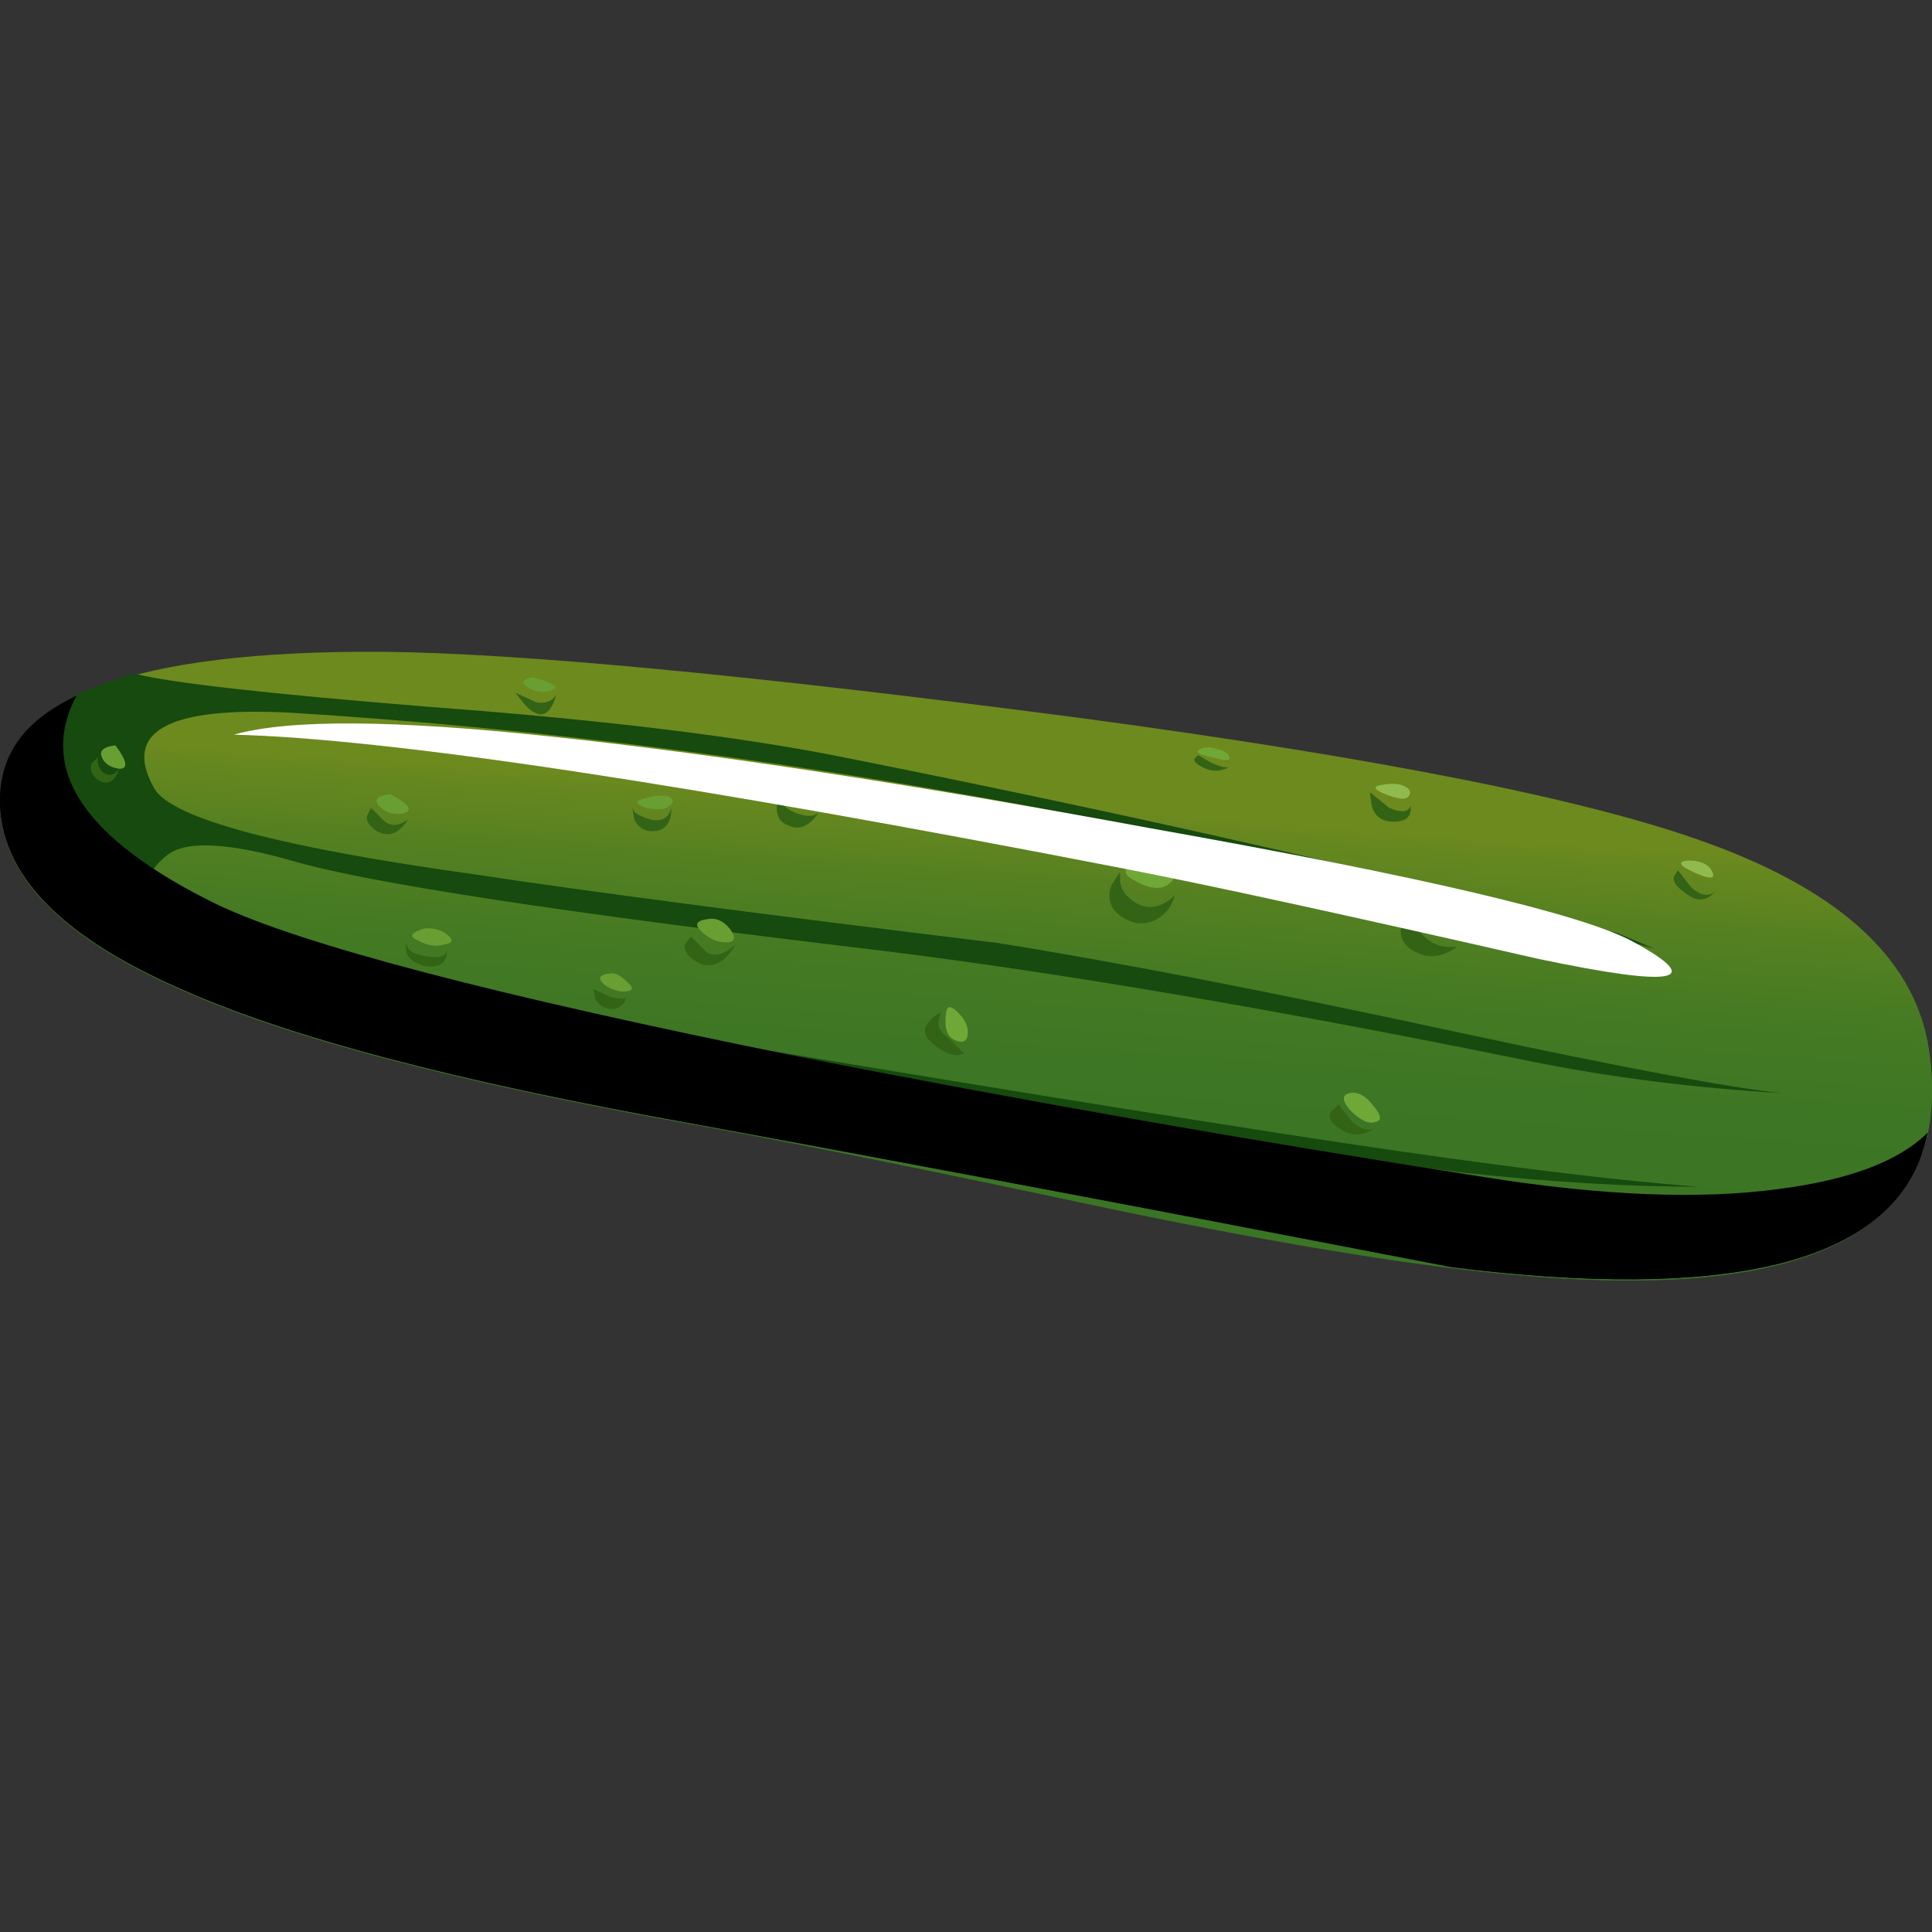 <?xml version="1.0" encoding="UTF-8" standalone="no"?>
<!-- Generator: Adobe Illustrator 15.1.0, SVG Export Plug-In . SVG Version: 6.00 Build 0)  -->

<svg
   xmlns:dc="http://purl.org/dc/elements/1.1/"
   xmlns:cc="http://creativecommons.org/ns#"
   xmlns:rdf="http://www.w3.org/1999/02/22-rdf-syntax-ns#"
   xmlns:svg="http://www.w3.org/2000/svg"
   xmlns="http://www.w3.org/2000/svg"
   xmlns:xlink="http://www.w3.org/1999/xlink"
   xmlns:sodipodi="http://sodipodi.sourceforge.net/DTD/sodipodi-0.dtd"
   xmlns:inkscape="http://www.inkscape.org/namespaces/inkscape"
   version="1.1"
   id="flash0.ai"
   x="0px"
   y="0px"
   width="256"
   height="256"
   viewBox="0 0 256 256"
   xml:space="preserve"
   sodipodi:docname="cucumber.svg"
   inkscape:version="0.92.4 (5da689c313, 2019-01-14)"
   inkscape:export-filename="C:\Users\antum\Development\game-resources\icon\CC0\food\individual\Glitch\32x32\cucumber.png"
   inkscape:export-xdpi="10.5"
   inkscape:export-ydpi="10.5"><rect x="0" y="0" width="256" height="256" fill="#333333" stroke="none"/><title
   id="title931">Cucumber</title><defs
   id="defs122" /><sodipodi:namedview
   pagecolor="#ffffff"
   bordercolor="#666666"
   borderopacity="1"
   objecttolerance="10"
   gridtolerance="10"
   guidetolerance="10"
   inkscape:pageopacity="0"
   inkscape:pageshadow="2"
   inkscape:window-width="1920"
   inkscape:window-height="1025"
   id="namedview120"
   showgrid="false"
   inkscape:zoom="1.1195446"
   inkscape:cx="112.99473"
   inkscape:cy="-51.679635"
   inkscape:window-x="-8"
   inkscape:window-y="-8"
   inkscape:window-maximized="1"
   inkscape:current-layer="flash0.ai"
   fit-margin-top="0"
   fit-margin-left="0"
   fit-margin-right="0"
   fit-margin-bottom="0" />
<symbol
   id="flash0.ai_x5F_2_x2F_Layer_33_copy_x2F__x3C_Path_x3E_"
   viewBox="0.3 -6.457 36.853 6.495"
   transform="translate(100.796,168.091)">
	<g
   id="Layer_1_5_">
		<path
   style="clip-rule:evenodd;fill:#ffffff;fill-rule:evenodd"
   d="m 36.15,-5.55 c 1.9,-1.034 1.1,-1.184 -2.4,-0.45 -4.967,1.133 -8.483,1.9 -10.55,2.3 -11.3,2.2 -18.933,3.35 -22.9,3.45 1.4,0.4 4.117,0.383 8.15,-0.05 4.1,-0.434 9.216,-1.217 15.35,-2.35 6.933,-1.233 11.05,-2.2 12.35,-2.9 z"
   id="path2"
   inkscape:connector-curvature="0" />
	</g>
</symbol>
<symbol
   id="flash0.ai_x5F_2_x2F_Layer_33_copy_x2F__x3C_Path_x3E__x5F_1"
   viewBox="-0.008 -14.96 49.408 14.96"
   transform="translate(100.796,168.091)">
	<g
   id="Layer_1_4_">
		<path
   style="clip-rule:evenodd;fill-rule:evenodd"
   d="m 49.4,-11.2 c -0.633,-3.167 -4.55,-4.333 -11.75,-3.5 -9.167,1.733 -15.833,2.983 -20,3.75 C 11.683,-9.883 7.333,-8.733 4.6,-7.5 1.4,-6.1 -0.133,-4.417 0,-2.45 0.1,-1.383 0.75,-0.567 1.95,0 c -1,-1.9 0.2,-3.683 3.6,-5.35 2.167,-1.033 7.133,-2.333 14.9,-3.9 5.566,-1.1 11.45,-2.133 17.65,-3.1 2.967,-0.467 5.45,-0.566 7.45,-0.3 1.833,0.233 3.117,0.717 3.85,1.45 z"
   id="path6"
   inkscape:connector-curvature="0" />
	</g>
</symbol>
<symbol
   id="flash0.ai_x5F_2_x2F_Layer_33_copy_x2F__x3C_Path_x3E__x5F_2"
   viewBox="-0.008 -14.707 49.258 14.707"
   transform="translate(100.796,168.091)">
	<g
   id="Layer_1_3_">
		<path
   style="clip-rule:evenodd;fill-rule:evenodd"
   d="m 49.25,-11.5 c -0.967,-2.8 -4.983,-3.767 -12.05,-2.9 -8.967,1.733 -15.483,2.967 -19.55,3.7 C 11.683,-9.633 7.333,-8.483 4.6,-7.25 1.4,-5.85 -0.133,-4.167 0,-2.2 0.067,-1.267 0.567,-0.533 1.5,0 1.067,-0.4 0.767,-0.933 0.6,-1.6 0.433,-2.367 0.517,-3.017 0.85,-3.55 c 1.066,-1.667 4.083,-3.167 9.05,-4.5 2.533,-0.667 9.15,-2.034 19.85,-4.1 5.967,-1.133 9.85,-1.733 11.65,-1.8 3.5,-0.133 6.117,0.683 7.85,2.45 z"
   id="path10"
   inkscape:connector-curvature="0" />
	</g>
</symbol>
<symbol
   id="flash0.ai_x5F_2_x2F_Layer_33_copy_x2F__x3C_Path_x3E__x5F_41"
   viewBox="-0.006 -13.15 45.656 13.15"
   transform="translate(100.796,168.091)">
	<g
   id="Layer_1_2_">
		<path
   style="clip-rule:evenodd;fill:#164a0e;fill-rule:evenodd"
   d="m 42.4,-7.05 c -4.2,1.2 -9.1,2.333 -14.7,3.4 -7,1.367 -13.75,2.25 -20.25,2.65 -3.167,0.167 -4.333,-0.483 -3.5,-1.95 0.466,-0.767 3.216,-1.5 8.25,-2.2 2.867,-0.434 7.316,-1.017 13.35,-1.75 3.133,-0.5 7.083,-1.267 11.85,-2.3 4.2,-0.9 6.95,-1.417 8.25,-1.55 -2.233,0.133 -4.35,0.4 -6.35,0.8 C 32.767,-8.617 27.2,-7.667 22.6,-7.1 14.467,-6.133 9.433,-5.367 7.5,-4.8 6.1,-4.4 5.117,-4.3 4.55,-4.5 4.183,-4.633 3.833,-5.033 3.5,-5.7 3.1,-6.433 5.033,-7.167 9.3,-7.9 c 9.167,-1.567 16.3,-2.75 21.4,-3.55 5.833,-0.933 10.117,-1.5 12.85,-1.7 -1.8,0 -3.783,0.117 -5.95,0.35 -3.067,0.367 -7.517,1.05 -13.35,2.05 -2.533,0.433 -6.167,1 -10.9,1.7 C 9.517,-8.517 6.933,-8.1 5.6,-7.8 4.367,-7.533 3.6,-7.4 3.3,-7.4 1,-6.133 -0.1,-4.667 0,-3 c 0.1,1.4 1.25,2.4 3.45,3 0.9,-0.233 3.417,-0.517 7.55,-0.85 4.467,-0.333 8.017,-0.767 10.65,-1.3 7.367,-1.467 13.967,-2.967 19.8,-4.5 z"
   id="path14"
   inkscape:connector-curvature="0" />
	</g>
</symbol>
<g
   id="g117"
   transform="matrix(6.462,0,0,6.462,-47.773,-170.826)">
	
		<linearGradient
   id="SVGID_1_"
   gradientUnits="userSpaceOnUse"
   x1="-12.534"
   y1="25.232"
   x2="-2.007"
   y2="25.232"
   gradientTransform="matrix(0.057,-0.798,0.798,0.057,7.4,39.799)">
		<stop
   offset="0"
   style="stop-color:#3A7524"
   id="stop18" />
		<stop
   offset="0.372"
   style="stop-color:#3D7624"
   id="stop20" />
		<stop
   offset="0.604"
   style="stop-color:#457A23"
   id="stop22" />
		<stop
   offset="0.796"
   style="stop-color:#548021"
   id="stop24" />
		<stop
   offset="0.969"
   style="stop-color:#68881F"
   id="stop26" />
		<stop
   offset="1"
   style="stop-color:#6D8A1E"
   id="stop28" />
	</linearGradient>
	<path
   style="clip-rule:evenodd;fill:url(#SVGID_1_);fill-rule:evenodd"
   d="m 46.959,48.039 c 0.48,3.547 -2.267,5.067 -8.239,4.561 -2.054,-0.16 -4.881,-0.613 -8.48,-1.36 -4,-0.853 -6.906,-1.439 -8.72,-1.76 -4.773,-0.854 -8.253,-1.773 -10.439,-2.76 -2.56,-1.12 -3.787,-2.467 -3.68,-4.04 0.133,-1.946 2.733,-2.906 7.8,-2.88 2.854,0.026 7.64,0.48 14.36,1.36 6.16,0.826 10.439,1.68 12.84,2.56 2.798,1.013 4.319,2.453 4.558,4.319 z"
   id="path31"
   inkscape:connector-curvature="0" />
	
		<use
   xlink:href="#flash0.ai_x5F_2_x2F_Layer_33_copy_x2F__x3C_Path_x3E__x5F_41"
   width="45.656"
   height="13.15"
   x="-0.006"
   y="-13.15"
   transform="matrix(0.8,0,0,-0.8,-73.237,174.723)"
   style="overflow:visible;opacity:0.281;enable-background:new"
   id="use33" />
	<path
   style="clip-rule:evenodd;fill:#336315;fill-rule:evenodd"
   d="m 37.279,45.84 c -0.319,0.24 -0.627,0.267 -0.92,0.08 -0.187,-0.106 -0.267,-0.267 -0.239,-0.48 l 0.119,-0.239 0.28,0.359 c 0.214,0.24 0.467,0.334 0.76,0.28 z"
   id="path35"
   inkscape:connector-curvature="0" />
	<path
   style="clip-rule:evenodd;fill:#336315;fill-rule:evenodd"
   d="m 31.479,44.8 c -0.054,0.213 -0.173,0.373 -0.359,0.48 -0.134,0.08 -0.28,0.106 -0.44,0.08 -0.214,-0.054 -0.373,-0.16 -0.48,-0.32 -0.079,-0.16 -0.079,-0.32 0,-0.48 l 0.16,-0.24 v 0.2 c 0.027,0.16 0.12,0.294 0.28,0.4 0.266,0.186 0.547,0.146 0.839,-0.12 z"
   id="path37"
   inkscape:connector-curvature="0" />
	<path
   style="clip-rule:evenodd;fill:#336315;fill-rule:evenodd"
   d="m 24.18,43.1 c -0.196,0.282 -0.402,0.369 -0.62,0.261 -0.16,-0.054 -0.24,-0.174 -0.24,-0.36 l 0.04,-0.28 0.04,0.16 c 0.08,0.106 0.2,0.187 0.36,0.24 0.184,0.066 0.323,0.06 0.42,-0.021 z"
   id="path39"
   inkscape:connector-curvature="0" />
	<path
   style="clip-rule:evenodd;fill:#336315;fill-rule:evenodd"
   d="m 26.68,47.199 -0.04,0.16 c -0.027,0.134 0.04,0.254 0.2,0.36 l 0.321,0.319 c -0.161,0.08 -0.374,0.014 -0.641,-0.199 -0.187,-0.16 -0.213,-0.307 -0.08,-0.44 0.053,-0.08 0.133,-0.146 0.24,-0.2 z"
   id="path41"
   inkscape:connector-curvature="0" />
	<path
   style="clip-rule:evenodd;fill:#336315;fill-rule:evenodd"
   d="m 35.6,49.56 c -0.267,0.187 -0.521,0.187 -0.761,0 -0.16,-0.106 -0.213,-0.214 -0.16,-0.32 l 0.16,-0.159 0.281,0.359 c 0.187,0.16 0.346,0.2 0.48,0.12 z"
   id="path43"
   inkscape:connector-curvature="0" />
	<path
   style="clip-rule:evenodd;fill:#336315;fill-rule:evenodd"
   d="m 22.48,45.8 c -0.24,0.399 -0.507,0.52 -0.8,0.36 -0.187,-0.106 -0.267,-0.228 -0.24,-0.36 l 0.121,-0.16 0.32,0.32 c 0.159,0.106 0.359,0.053 0.599,-0.16 z"
   id="path45"
   inkscape:connector-curvature="0" />
	<path
   style="clip-rule:evenodd;fill:#336315;fill-rule:evenodd"
   d="m 21.16,43 c 0,0.319 -0.133,0.479 -0.4,0.479 -0.16,0 -0.28,-0.08 -0.36,-0.24 L 20.36,43 20.4,43.08 c 0.053,0.053 0.16,0.106 0.32,0.159 0.24,0.054 0.386,-0.026 0.44,-0.239 z"
   id="path47"
   inkscape:connector-curvature="0" />
	<path
   style="clip-rule:evenodd;fill:#336315;fill-rule:evenodd"
   d="m 32.6,42.16 c -0.187,0.106 -0.373,0.106 -0.561,0 -0.105,-0.054 -0.16,-0.106 -0.16,-0.16 l 0.081,-0.08 0.279,0.16 c 0.187,0.08 0.308,0.107 0.361,0.08 z"
   id="path49"
   inkscape:connector-curvature="0" />
	<path
   style="clip-rule:evenodd;fill:#336315;fill-rule:evenodd"
   d="m 15.76,43.239 c -0.187,0.294 -0.4,0.374 -0.64,0.24 -0.16,-0.106 -0.227,-0.213 -0.2,-0.319 L 15,43 l 0.28,0.28 c 0.133,0.107 0.293,0.093 0.48,-0.041 z"
   id="path51"
   inkscape:connector-curvature="0" />
	<path
   style="clip-rule:evenodd;fill:#336315;fill-rule:evenodd"
   d="m 16.56,45.92 c 0,0.267 -0.16,0.373 -0.48,0.319 -0.187,-0.053 -0.307,-0.146 -0.36,-0.279 v -0.2 l 0.04,0.12 c 0.053,0.08 0.173,0.133 0.36,0.16 0.267,0.053 0.413,0.014 0.44,-0.12 z"
   id="path53"
   inkscape:connector-curvature="0" />
	<path
   style="clip-rule:evenodd;fill:#336315;fill-rule:evenodd"
   d="M 9.84,42.2 C 9.733,42.493 9.573,42.559 9.36,42.399 9.254,42.293 9.227,42.186 9.28,42.08 L 9.4,41.96 v 0.12 c 0.026,0.106 0.067,0.173 0.12,0.2 0.106,0.08 0.213,0.053 0.32,-0.08 z"
   id="path55"
   inkscape:connector-curvature="0" />
	<path
   style="clip-rule:evenodd;fill:#336315;fill-rule:evenodd"
   d="M 9.68,44.399 C 9.678,44.666 9.545,44.746 9.28,44.639 9.12,44.586 9.027,44.506 9,44.399 l 0.04,-0.16 0.041,0.16 c 0.08,0.08 0.173,0.134 0.28,0.16 0.209,0.001 0.315,-0.052 0.319,-0.16 z"
   id="path57"
   inkscape:connector-curvature="0" />
	<path
   style="clip-rule:evenodd;fill:#336315;fill-rule:evenodd"
   d="m 18.8,40.68 c -0.08,0.294 -0.2,0.427 -0.36,0.4 -0.106,-0.026 -0.213,-0.106 -0.32,-0.24 l -0.16,-0.2 0.44,0.2 c 0.186,0.026 0.32,-0.027 0.4,-0.16 z"
   id="path59"
   inkscape:connector-curvature="0" />
	<path
   style="clip-rule:evenodd;fill:#336315;fill-rule:evenodd"
   d="m 11.82,45.479 c -0.076,0.264 -0.229,0.384 -0.46,0.36 -0.16,-0.026 -0.253,-0.106 -0.28,-0.24 v -0.2 l 0.08,0.12 c 0.08,0.08 0.2,0.106 0.359,0.08 0.15,-0.016 0.25,-0.056 0.301,-0.12 z"
   id="path61"
   inkscape:connector-curvature="0" />
	<path
   style="clip-rule:evenodd;fill:#336315;fill-rule:evenodd"
   d="m 20.24,46.88 c -0.064,0.185 -0.184,0.265 -0.36,0.239 -0.134,-0.026 -0.227,-0.093 -0.28,-0.199 l -0.04,-0.2 0.359,0.16 c 0.176,0.044 0.283,0.044 0.321,0 z"
   id="path63"
   inkscape:connector-curvature="0" />
	<path
   style="clip-rule:evenodd;fill:#336315;fill-rule:evenodd"
   d="m 31.52,50.479 c -0.187,0.16 -0.359,0.174 -0.52,0.04 -0.107,-0.106 -0.174,-0.213 -0.2,-0.32 l 0.04,-0.119 0.28,0.319 c 0.159,0.107 0.293,0.134 0.4,0.08 z"
   id="path65"
   inkscape:connector-curvature="0" />
	<path
   style="clip-rule:evenodd;fill:#336315;fill-rule:evenodd"
   d="m 36.319,42.96 c 0.027,0.24 -0.12,0.347 -0.44,0.32 -0.187,-0.027 -0.306,-0.134 -0.359,-0.32 L 35.48,42.68 35.879,43 c 0.241,0.106 0.387,0.093 0.44,-0.04 z"
   id="path67"
   inkscape:connector-curvature="0" />
	<path
   style="clip-rule:evenodd;fill:#336315;fill-rule:evenodd"
   d="m 42.56,44.72 c -0.187,0.213 -0.4,0.213 -0.64,0 -0.16,-0.106 -0.228,-0.213 -0.2,-0.32 l 0.08,-0.119 0.279,0.359 c 0.187,0.16 0.347,0.186 0.481,0.08 z"
   id="path69"
   inkscape:connector-curvature="0" />
	<path
   style="clip-rule:evenodd;fill:#336315;fill-rule:evenodd"
   d="m 37.64,51.96 c -0.188,0.133 -0.387,0.146 -0.601,0.04 -0.133,-0.08 -0.16,-0.188 -0.079,-0.32 0.053,-0.08 0.105,-0.146 0.16,-0.2 l -0.041,0.12 c -0.026,0.106 -0.014,0.2 0.041,0.28 0.133,0.133 0.306,0.159 0.52,0.08 z"
   id="path71"
   inkscape:connector-curvature="0" />
	<path
   style="clip-rule:evenodd;fill:#70a837;fill-rule:evenodd"
   d="m 30.92,44.08 c 0.106,-0.054 0.24,-0.014 0.4,0.12 0.159,0.16 0.172,0.279 0.039,0.359 -0.16,0.134 -0.399,0.107 -0.72,-0.08 -0.292,-0.16 -0.2,-0.292 0.281,-0.399 z"
   id="path73"
   inkscape:connector-curvature="0" />
	<path
   style="clip-rule:evenodd;fill:#91ba4e;fill-rule:evenodd"
   d="m 41.999,44.08 c 0.293,0 0.467,0.093 0.521,0.28 0.026,0.106 -0.106,0.093 -0.399,-0.041 -0.295,-0.132 -0.335,-0.213 -0.122,-0.239 z"
   id="path75"
   inkscape:connector-curvature="0" />
	<path
   style="clip-rule:evenodd;fill:#91ba4e;fill-rule:evenodd"
   d="m 36.679,45 c 0.134,-0.08 0.308,-0.054 0.521,0.08 0.16,0.106 0.24,0.213 0.24,0.319 0,0.107 -0.08,0.146 -0.24,0.12 -0.134,0 -0.267,-0.04 -0.399,-0.12 -0.16,-0.106 -0.254,-0.173 -0.28,-0.199 -0.029,-0.054 0.025,-0.12 0.158,-0.2 z"
   id="path77"
   inkscape:connector-curvature="0" />
	<path
   style="clip-rule:evenodd;fill:#91ba4e;fill-rule:evenodd"
   d="m 35.8,42.52 c 0.16,-0.026 0.293,-0.013 0.399,0.04 0.107,0.054 0.134,0.12 0.08,0.2 -0.054,0.08 -0.214,0.066 -0.479,-0.04 -0.267,-0.107 -0.267,-0.174 0,-0.2 z"
   id="path79"
   inkscape:connector-curvature="0" />
	<path
   style="clip-rule:evenodd;fill:#70a837;fill-rule:evenodd"
   d="m 35.12,48.84 c 0.159,0 0.306,0.093 0.439,0.279 0.16,0.188 0.174,0.294 0.04,0.32 -0.134,0.054 -0.308,-0.026 -0.521,-0.24 -0.185,-0.213 -0.172,-0.333 0.042,-0.359 z"
   id="path81"
   inkscape:connector-curvature="0" />
	<path
   style="clip-rule:evenodd;fill:#70a837;fill-rule:evenodd"
   d="m 37.6,51.279 c 0.106,0.027 0.173,0.134 0.2,0.32 0,0.187 -0.054,0.28 -0.16,0.28 h -0.2 c -0.08,-0.106 -0.133,-0.227 -0.16,-0.36 -0.027,-0.212 0.079,-0.292 0.32,-0.24 z"
   id="path83"
   inkscape:connector-curvature="0" />
	<path
   style="clip-rule:evenodd;fill:#70a837;fill-rule:evenodd"
   d="m 31.16,50.08 c 0.293,0.239 0.373,0.346 0.239,0.319 -0.106,0 -0.239,-0.08 -0.399,-0.239 -0.16,-0.134 -0.107,-0.16 0.16,-0.08 z"
   id="path85"
   inkscape:connector-curvature="0" />
	<path
   style="clip-rule:evenodd;fill:#70a837;fill-rule:evenodd"
   d="m 26.8,47.16 c 0.026,-0.107 0.106,-0.094 0.239,0.039 0.134,0.134 0.2,0.268 0.2,0.4 0,0.187 -0.093,0.24 -0.279,0.16 C 26.8,47.68 26.746,47.479 26.8,47.16 Z"
   id="path87"
   inkscape:connector-curvature="0" />
	<path
   style="clip-rule:evenodd;fill:#70a837;fill-rule:evenodd"
   d="m 32.6,41.96 c 0.026,0.08 -0.093,0.08 -0.36,0 -0.267,-0.054 -0.347,-0.106 -0.239,-0.16 0.106,-0.054 0.227,-0.054 0.359,0 0.132,0.026 0.213,0.08 0.24,0.16 z"
   id="path89"
   inkscape:connector-curvature="0" />
	<path
   style="clip-rule:evenodd;fill:#699e33;fill-rule:evenodd"
   d="m 23.56,42.52 c -0.027,-0.159 0.094,-0.187 0.36,-0.08 0.293,0.106 0.414,0.214 0.36,0.32 -0.054,0.134 -0.173,0.173 -0.36,0.12 -0.214,-0.054 -0.334,-0.174 -0.36,-0.36 z"
   id="path91"
   inkscape:connector-curvature="0" />
	<path
   style="clip-rule:evenodd;fill:#699e33;fill-rule:evenodd"
   d="m 21.919,45.28 c 0.16,-0.027 0.307,0.039 0.44,0.199 0.133,0.188 0.106,0.28 -0.08,0.28 -0.186,0 -0.36,-0.08 -0.52,-0.24 -0.133,-0.132 -0.079,-0.212 0.16,-0.239 z"
   id="path93"
   inkscape:connector-curvature="0" />
	<path
   style="clip-rule:evenodd;fill:#699e33;fill-rule:evenodd"
   d="m 20.64,42.8 c 0.187,-0.054 0.333,-0.066 0.44,-0.04 0.133,0.054 0.146,0.12 0.04,0.2 -0.08,0.08 -0.24,0.094 -0.48,0.04 -0.24,-0.08 -0.24,-0.146 0,-0.2 z"
   id="path95"
   inkscape:connector-curvature="0" />
	<path
   style="clip-rule:evenodd;fill:#699e33;fill-rule:evenodd"
   d="m 18.32,40.319 c 0.453,0.134 0.573,0.227 0.36,0.28 -0.16,0.054 -0.32,0.026 -0.48,-0.08 -0.134,-0.08 -0.094,-0.146 0.12,-0.2 z"
   id="path97"
   inkscape:connector-curvature="0" />
	<path
   style="clip-rule:evenodd;fill:#699e33;fill-rule:evenodd"
   d="m 15.4,42.72 c 0.4,0.213 0.48,0.347 0.24,0.4 -0.187,0.026 -0.347,-0.027 -0.479,-0.16 -0.108,-0.134 -0.028,-0.214 0.239,-0.24 z"
   id="path99"
   inkscape:connector-curvature="0" />
	<path
   style="clip-rule:evenodd;fill:#699e33;fill-rule:evenodd"
   d="m 19.88,46.399 c 0.106,-0.026 0.227,0.026 0.36,0.16 0.133,0.106 0.146,0.173 0.04,0.2 -0.16,0.026 -0.32,-0.014 -0.48,-0.12 -0.16,-0.133 -0.133,-0.213 0.08,-0.24 z"
   id="path101"
   inkscape:connector-curvature="0" />
	<path
   style="clip-rule:evenodd;fill:#699e33;fill-rule:evenodd"
   d="m 16.08,45.479 c 0.187,-0.026 0.346,0.014 0.48,0.12 0.133,0.106 0.12,0.174 -0.041,0.2 -0.187,0.054 -0.373,0.026 -0.56,-0.08 -0.186,-0.079 -0.146,-0.159 0.121,-0.24 z"
   id="path103"
   inkscape:connector-curvature="0" />
	<path
   style="clip-rule:evenodd;fill:#699e33;fill-rule:evenodd"
   d="m 11.439,45.04 c 0.134,-0.027 0.227,0.026 0.28,0.16 0.054,0.106 -0.013,0.173 -0.2,0.199 -0.187,0.054 -0.307,0.014 -0.359,-0.119 -0.054,-0.107 0.04,-0.187 0.279,-0.24 z"
   id="path105"
   inkscape:connector-curvature="0" />
	<path
   style="clip-rule:evenodd;fill:#699e33;fill-rule:evenodd"
   d="m 9.48,44.08 c 0.16,-0.026 0.28,0 0.36,0.08 0.08,0.079 0.053,0.146 -0.08,0.2 -0.134,0.053 -0.28,0.026 -0.44,-0.08 -0.16,-0.107 -0.107,-0.174 0.16,-0.2 z"
   id="path107"
   inkscape:connector-curvature="0" />
	<path
   style="clip-rule:evenodd;fill:#699e33;fill-rule:evenodd"
   d="M 9.76,41.72 C 10,42.04 10.026,42.2 9.84,42.2 9.653,42.173 9.533,42.093 9.48,41.96 9.426,41.826 9.52,41.746 9.76,41.72 Z"
   id="path109"
   inkscape:connector-curvature="0" />
	
		<use
   xlink:href="#flash0.ai_x5F_2_x2F_Layer_33_copy_x2F__x3C_Path_x3E__x5F_2"
   width="49.258"
   height="14.707"
   x="-0.008"
   y="-14.707"
   transform="matrix(0.8,0,0,-0.8,-73.237,175.373)"
   style="overflow:visible;opacity:0.121;enable-background:new"
   id="use111" />
	
		<use
   xlink:href="#flash0.ai_x5F_2_x2F_Layer_33_copy_x2F__x3C_Path_x3E__x5F_1"
   width="49.408"
   height="14.96"
   x="-0.008"
   y="-14.96"
   transform="matrix(0.8,0,0,-0.8,-73.237,175.173)"
   style="overflow:visible;opacity:0.129;enable-background:new"
   id="use113" />
	
		<use
   xlink:href="#flash0.ai_x5F_2_x2F_Layer_33_copy_x2F__x3C_Path_x3E_"
   width="36.853"
   height="6.495"
   x="0.3"
   y="-6.457"
   transform="matrix(0.8,0,0,-0.8,-68.687,175.773)"
   style="overflow:visible;opacity:0.141;enable-background:new"
   id="use115" />
</g>
</svg>